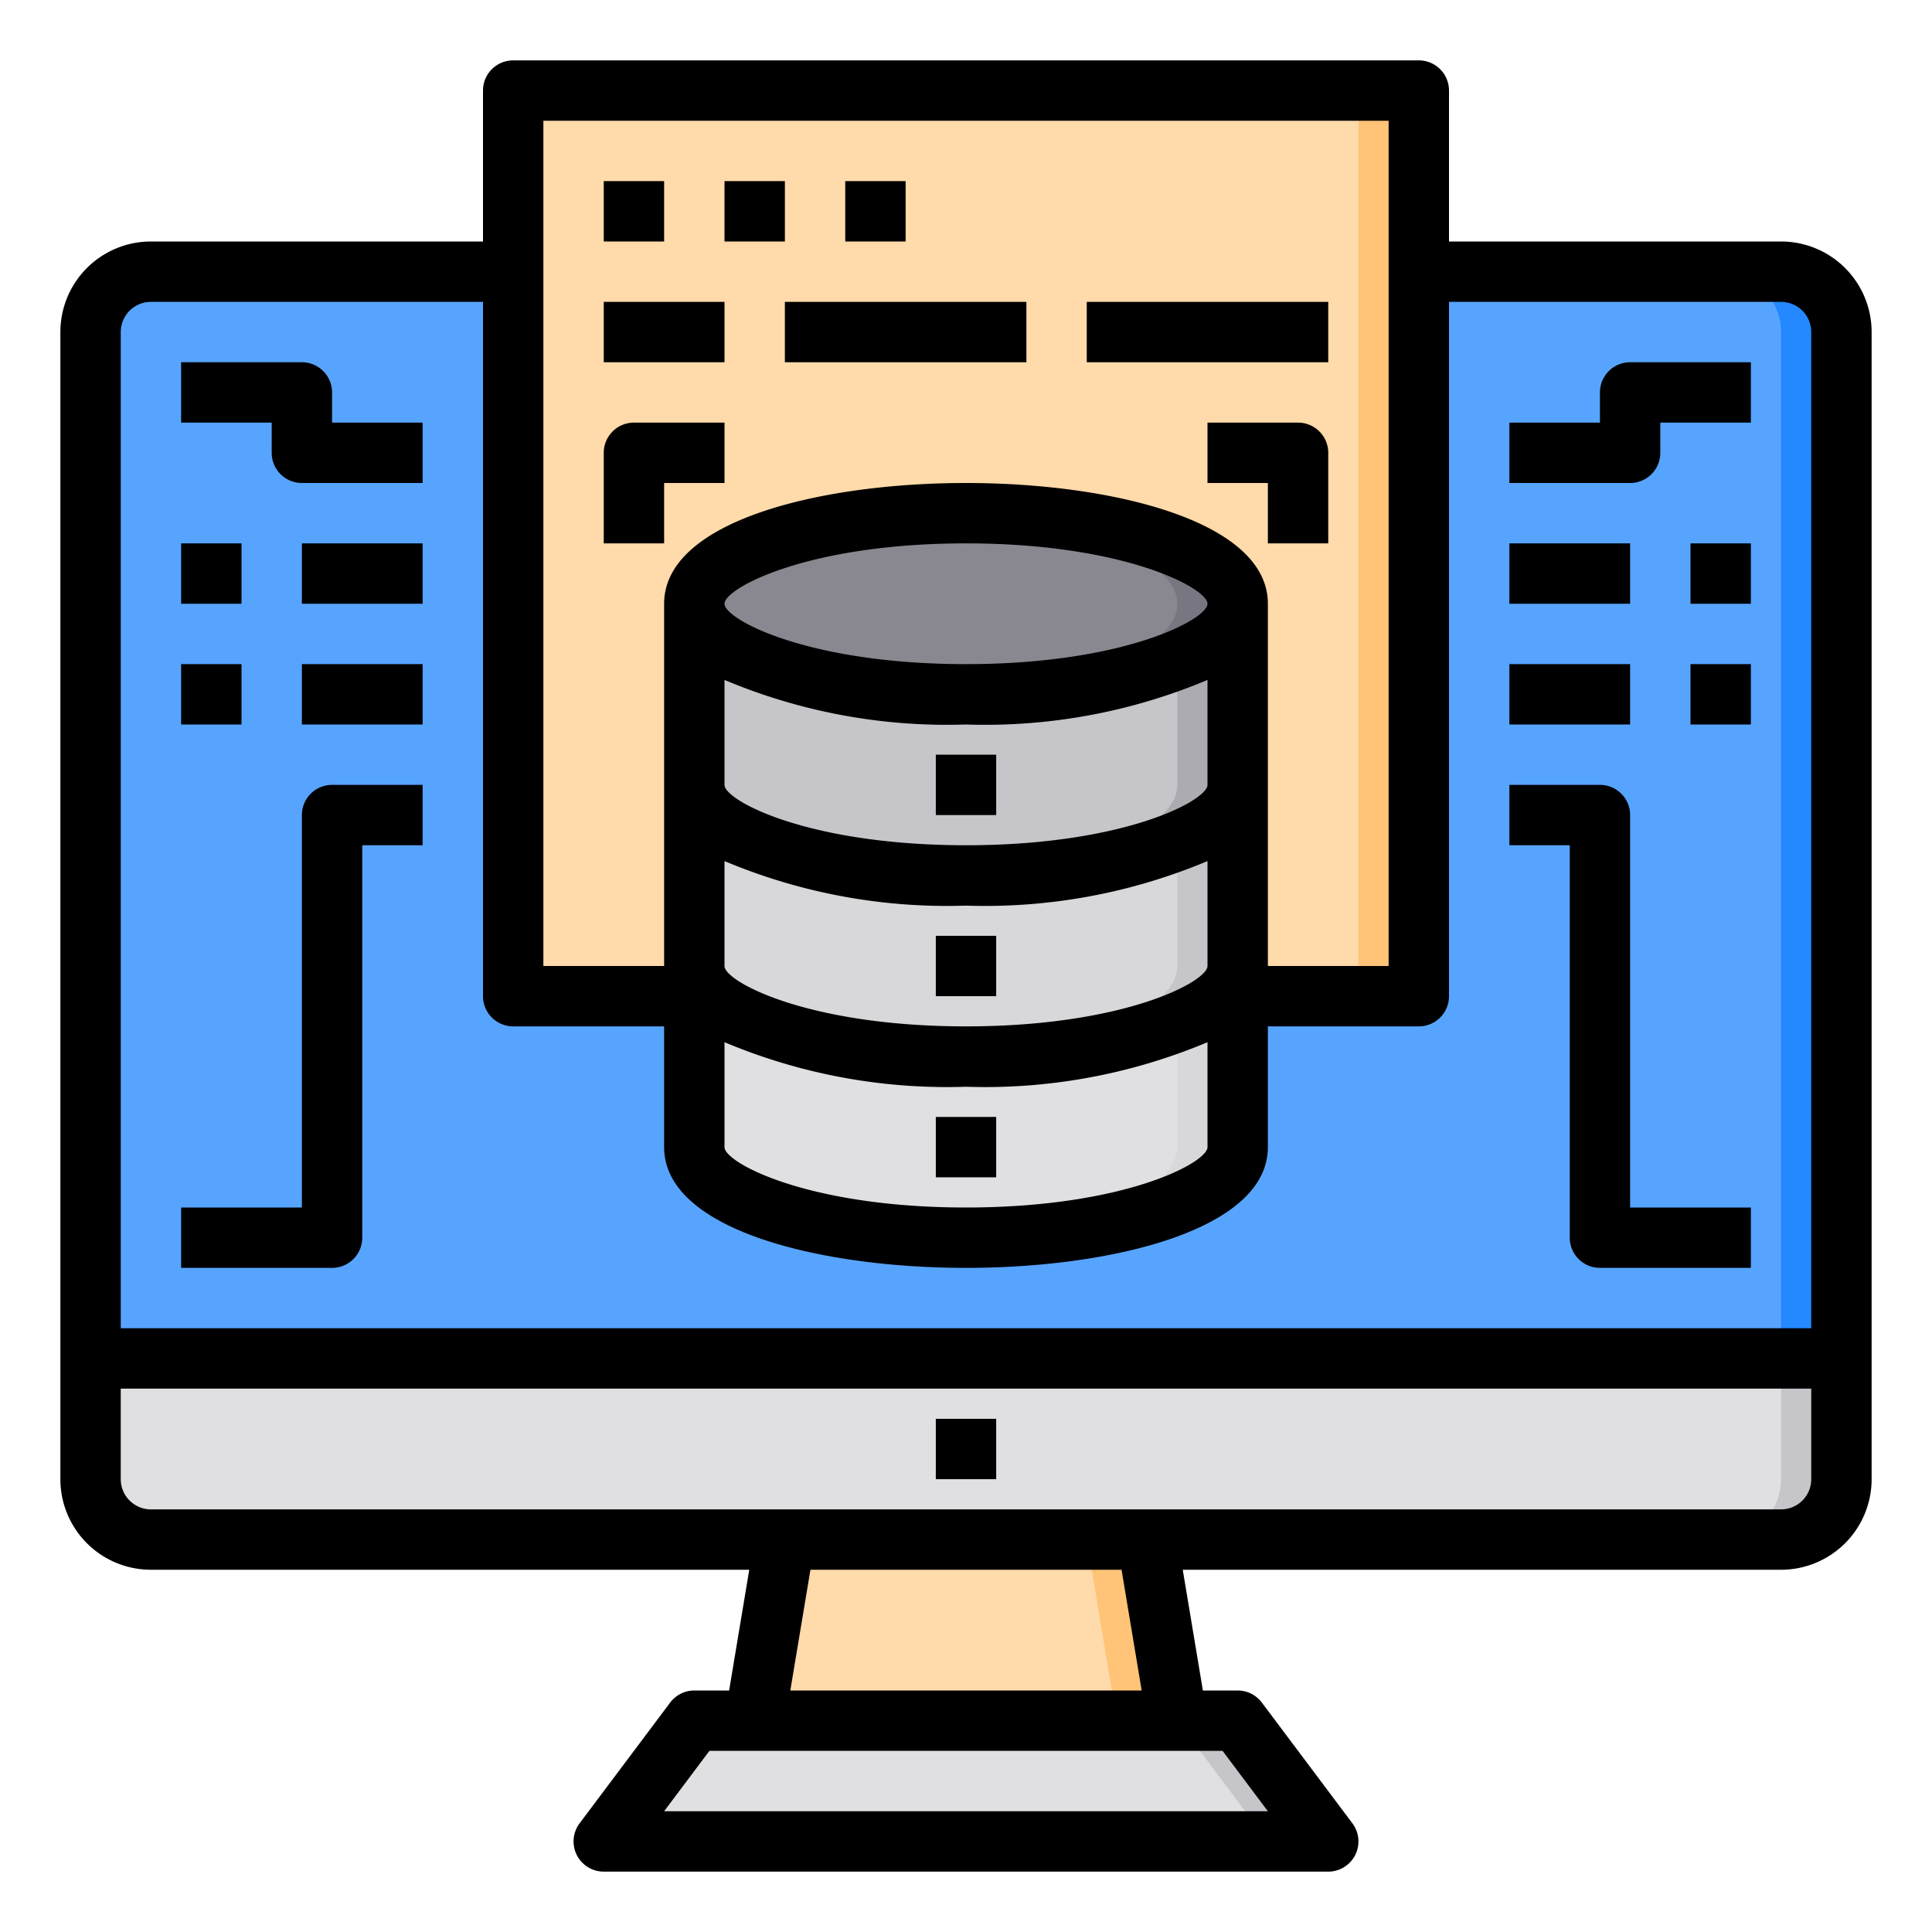 <svg height="512" viewBox="0 0 64 64" width="512" xmlns="http://www.w3.org/2000/svg"><g id="code"><path d="m5 9h54a2 2 0 0 1 2 2v34a0 0 0 0 1 0 0h-58a0 0 0 0 1 0 0v-34a2 2 0 0 1 2-2z" fill="#57a4ff"/><path d="m5 9h54a2 2 0 0 1 2 2v34a0 0 0 0 1 0 0h-58a0 0 0 0 1 0 0v-34a2 2 0 0 1 2-2z" fill="#57a4ff"/><path d="m17 3h30v30h-30z" fill="#ffdaaa"/><path d="m45 3h2v30h-2z" fill="#ffc477"/><path d="m61 11v34h-2v-34a2.006 2.006 0 0 0 -2-2h2a2.006 2.006 0 0 1 2 2z" fill="#2488ff"/><path d="m41 57 3 4h-24l3-4h2 14z" fill="#e0e0e2"/><path d="m41 32v6c0 1.66-4.03 3-9 3s-9-1.34-9-3v-6c0 1.66 4.03 3 9 3s9-1.34 9-3z" fill="#e0e0e2"/><path d="m41 26v6c0 1.66-4.03 3-9 3s-9-1.34-9-3v-6c0 1.66 4.03 3 9 3s9-1.34 9-3z" fill="#d8d7da"/><path d="m41 20v6c0 1.66-4.03 3-9 3s-9-1.34-9-3v-6c0 1.66 4.03 3 9 3s9-1.34 9-3z" fill="#c6c5ca"/><path d="m38 51 1 6h-14l1-6h5z" fill="#ffdaaa"/><path d="m39 57h-2l-1-6h2z" fill="#ffc477"/><ellipse cx="32" cy="20" fill="#898890" rx="9" ry="3"/><path d="m41 32v6c0 1.66-4.03 3-9 3-.34 0-.67-.01-1-.02 4.5-.16 8-1.43 8-2.98v-4.12c1.25-.51 2-1.17 2-1.88z" fill="#d8d7da"/><path d="m41 26v6c0 1.66-4.03 3-9 3-.34 0-.67-.01-1-.02 4.5-.16 8-1.43 8-2.98v-4.12c1.25-.51 2-1.17 2-1.88z" fill="#c6c5ca"/><path d="m41 20v6c0 1.66-4.03 3-9 3-.34 0-.67-.01-1-.02 4.5-.16 8-1.43 8-2.98v-4.12c1.25-.51 2-1.17 2-1.88z" fill="#acabb1"/><path d="m41 20c0 1.66-4.03 3-9 3-.34 0-.67-.01-1-.02 4.5-.16 8-1.43 8-2.98s-3.5-2.82-8-2.98c.33-.01.66-.02 1-.02 4.97 0 9 1.34 9 3z" fill="#787680"/><path d="m31 45h-28v4a2.006 2.006 0 0 0 2 2h54a2.006 2.006 0 0 0 2-2v-4z" fill="#e0e0e2"/><path d="m44 61h-2l-3-4h2z" fill="#c6c5ca"/><path d="m61 45v4a2.006 2.006 0 0 1 -2 2h-2a2.006 2.006 0 0 0 2-2v-4z" fill="#c6c5ca"/><path d="m31 47h2v2h-2z"/><path d="m59 8h-11v-5a1 1 0 0 0 -1-1h-30a1 1 0 0 0 -1 1v5h-11a3 3 0 0 0 -3 3v38a3 3 0 0 0 3 3h19.82l-.667 4h-1.153a1 1 0 0 0 -.8.4l-3 4a1 1 0 0 0 .8 1.6h24a1 1 0 0 0 .8-1.6l-3-4a1 1 0 0 0 -.8-.4h-1.153l-.667-4h19.82a3 3 0 0 0 3-3v-38a3 3 0 0 0 -3-3zm-41-4h28v28h-4v-12c0-2.748-5.184-4-10-4s-10 1.252-10 4v12h-4zm6 24.524a19.008 19.008 0 0 0 8 1.476 19.008 19.008 0 0 0 8-1.476v3.476c0 .514-2.751 2-8 2s-8-1.486-8-2zm0-6a19.008 19.008 0 0 0 8 1.476 19.008 19.008 0 0 0 8-1.476v3.476c0 .514-2.751 2-8 2s-8-1.486-8-2zm0-2.524c0-.514 2.751-2 8-2s8 1.486 8 2-2.751 2-8 2-8-1.486-8-2zm0 14.524a19.008 19.008 0 0 0 8 1.476 19.008 19.008 0 0 0 8-1.476v3.476c0 .514-2.751 2-8 2s-8-1.486-8-2zm-19-24.524h11v23a1 1 0 0 0 1 1h5v4c0 2.748 5.184 4 10 4s10-1.252 10-4v-4h5a1 1 0 0 0 1-1v-23h11a1 1 0 0 1 1 1v33h-56v-33a1 1 0 0 1 1-1zm37 50h-20l1.5-2h17zm-4.18-4h-11.64l.667-4h10.306zm21.18-6h-54a1 1 0 0 1 -1-1v-3h56v3a1 1 0 0 1 -1 1z"/><path d="m12 41v-13h2v-2h-3a1 1 0 0 0 -1 1v13h-4v2h5a1 1 0 0 0 1-1z"/><path d="m52 41a1 1 0 0 0 1 1h5v-2h-4v-13a1 1 0 0 0 -1-1h-3v2h2z"/><path d="m31 25h2v2h-2z"/><path d="m31 31h2v2h-2z"/><path d="m31 37h2v2h-2z"/><path d="m20 6h2v2h-2z"/><path d="m24 6h2v2h-2z"/><path d="m28 6h2v2h-2z"/><path d="m20 10h4v2h-4z"/><path d="m26 10h8v2h-8z"/><path d="m36 10h8v2h-8z"/><path d="m6 22h2v2h-2z"/><path d="m10 22h4v2h-4z"/><path d="m6 18h2v2h-2z"/><path d="m10 18h4v2h-4z"/><path d="m56 22h2v2h-2z"/><path d="m50 22h4v2h-4z"/><path d="m56 18h2v2h-2z"/><path d="m50 18h4v2h-4z"/><path d="m55 15v-1h3v-2h-4a1 1 0 0 0 -1 1v1h-3v2h4a1 1 0 0 0 1-1z"/><path d="m9 15a1 1 0 0 0 1 1h4v-2h-3v-1a1 1 0 0 0 -1-1h-4v2h3z"/><path d="m22 16h2v-2h-3a1 1 0 0 0 -1 1v3h2z"/><path d="m43 14h-3v2h2v2h2v-3a1 1 0 0 0 -1-1z"/></g></svg>
